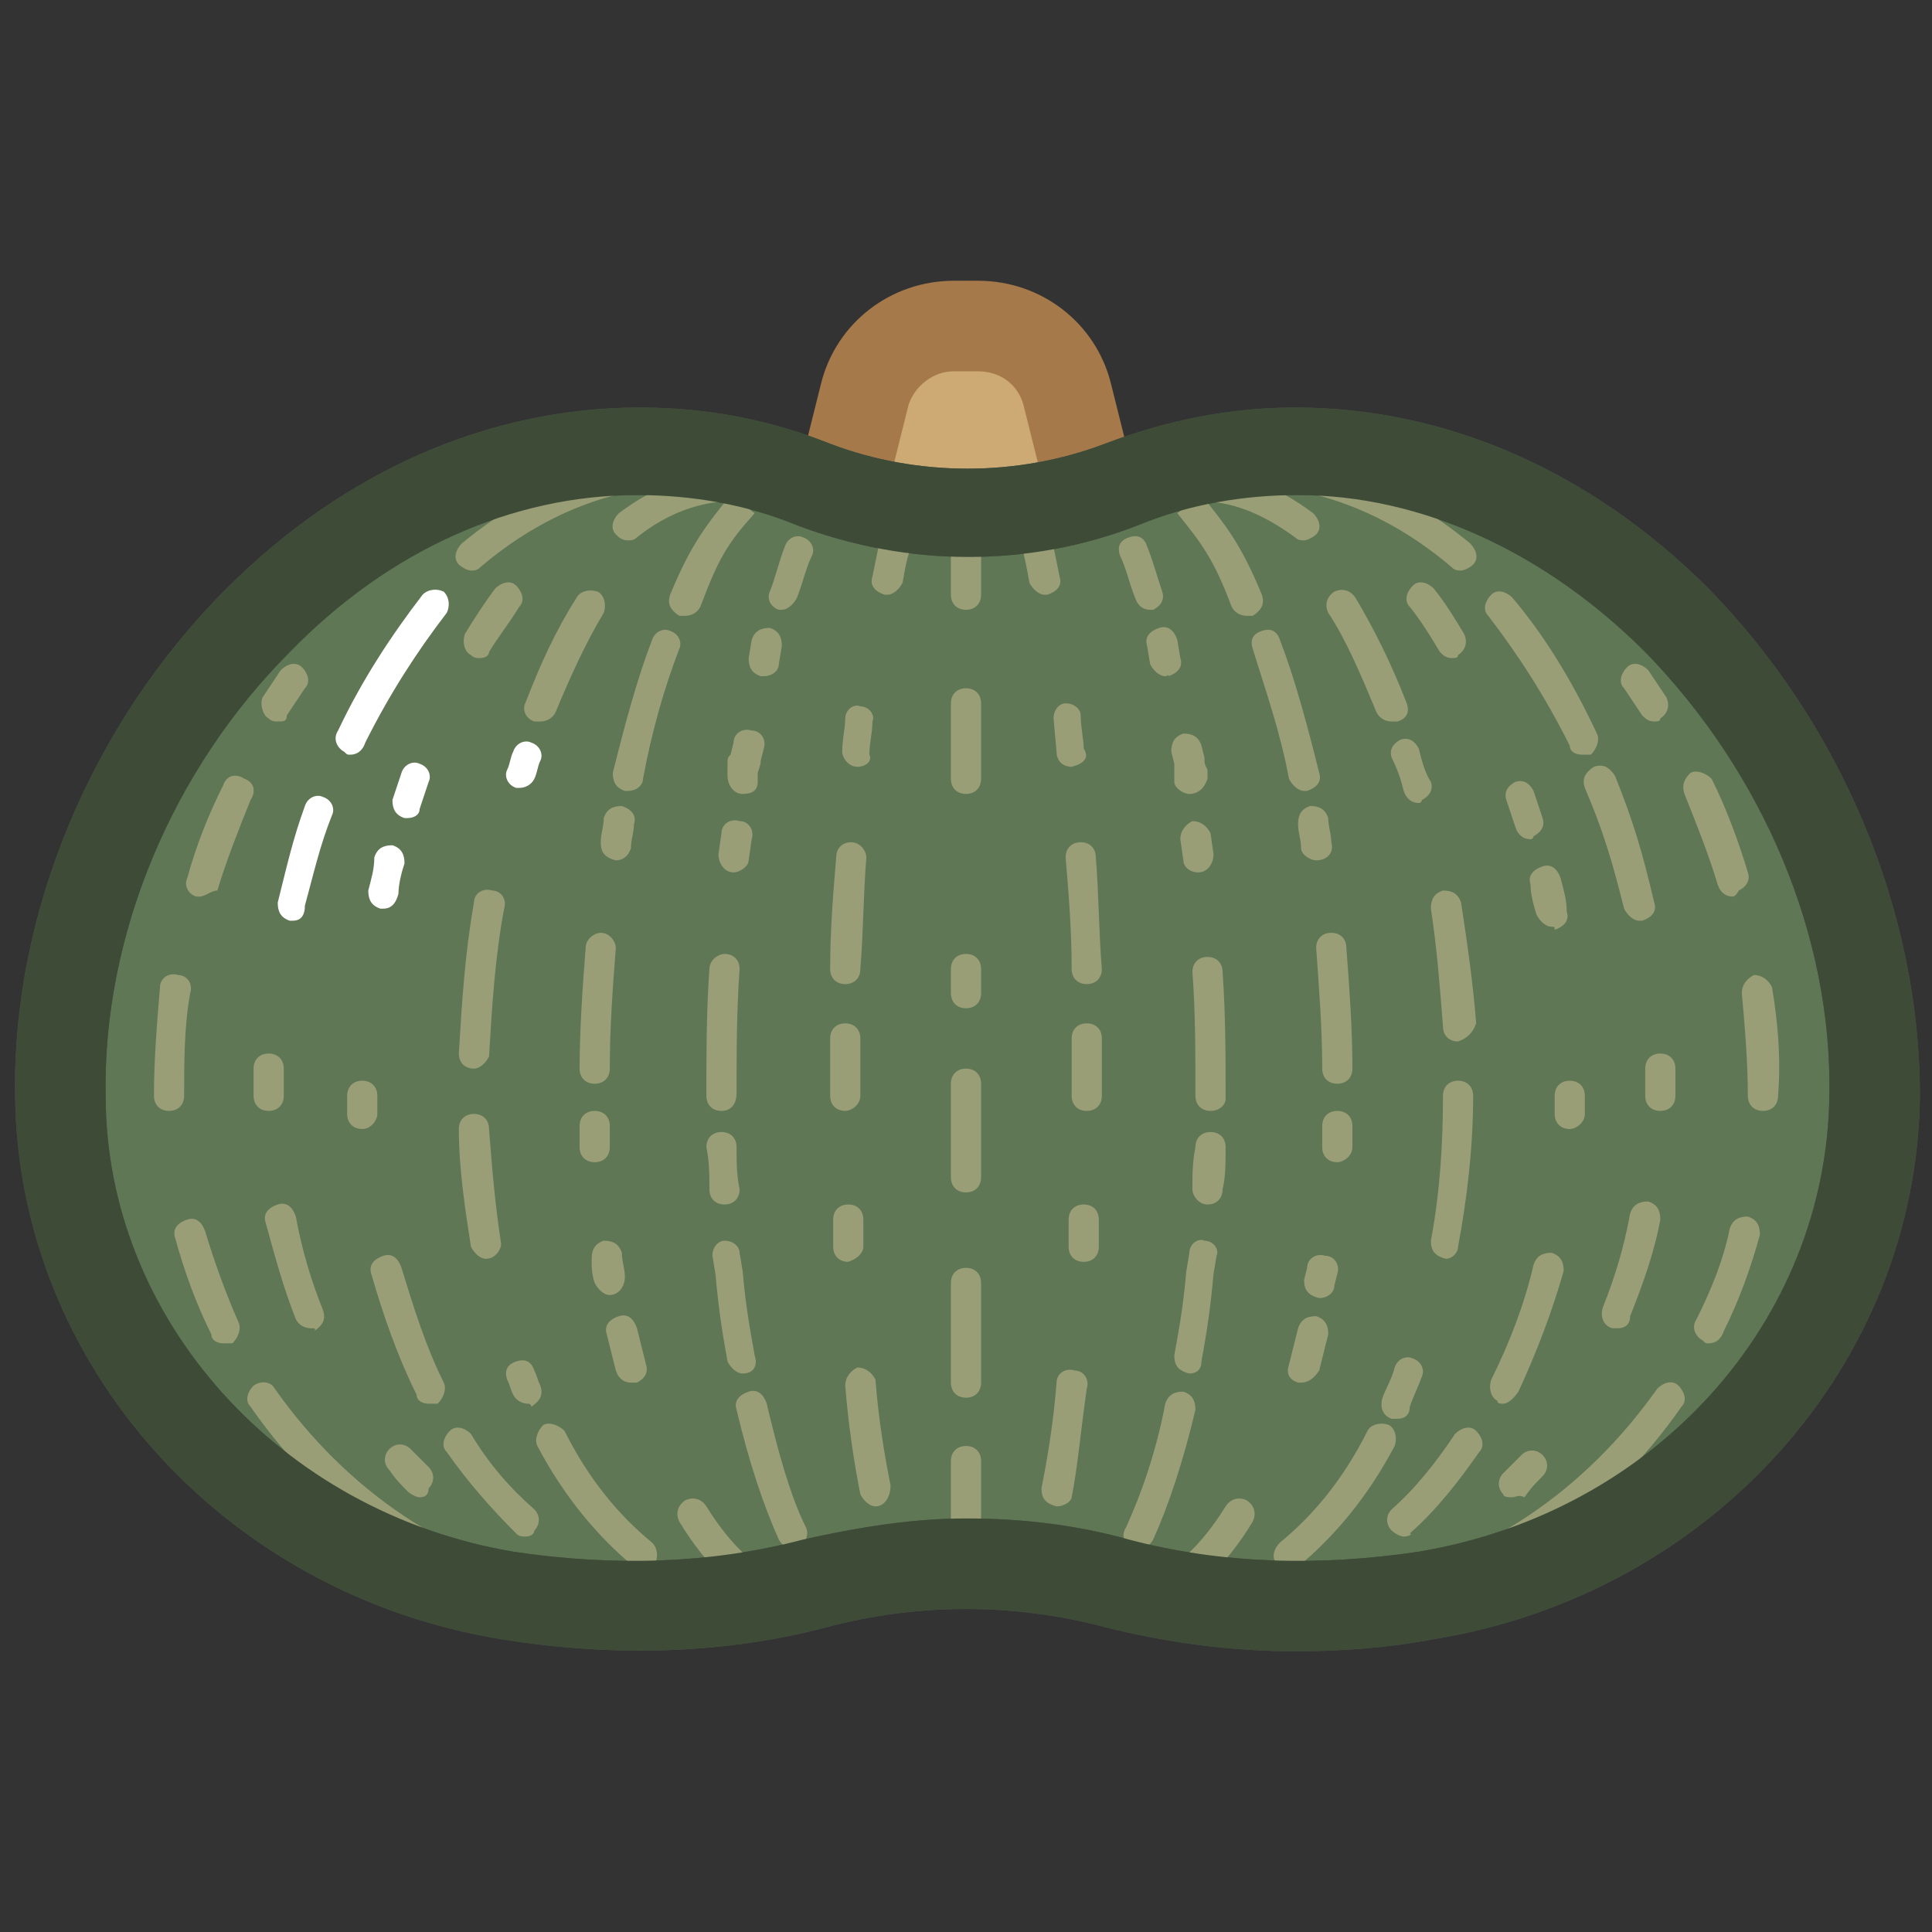 <svg xmlns="http://www.w3.org/2000/svg" xmlns:xlink="http://www.w3.org/1999/xlink" id="Layer_1" x="0" y="0" version="1.1" viewBox="0 0 64 64" xml:space="preserve" style="enable-background:new 0 0 64 64"><rect x="0" y="0" width="64" height="64" fill="#333333" stroke="none"/><style type="text/css">.st0{display:none;fill:#d1a982}.st19{fill:#fff}.st84{fill:#cda973}.st85{fill:#a5794a}.st92{fill:#5f7755}.st93{fill:#4a544b}.st94{fill:#999e77}.st95{fill:#3e4c37}</style><rect width="2535.7" height="2318.4" x="-26.2" y="-1313" class="st0"/><g><path d="M27.5,17.8l1.2-4.8c0.3-1.3,1.5-2.3,2.9-2.3h0.8c1.4,0,2.6,0.9,2.9,2.3l1.2,4.8H27.5z" class="st84"/><path d="M26,17.5l1.2-4.8c0.5-2,2.3-3.4,4.4-3.4h0.8c2.1,0,3.9,1.4,4.4,3.4l1.2,4.8l-2.9,0.7l-1.2-4.8 c-0.2-0.7-0.8-1.1-1.5-1.1h-0.8c-0.7,0-1.3,0.5-1.5,1.1l-1.2,4.8L26,17.5z" class="st85"/><path d="M42.9,15c-2,0-4,0.4-5.8,1.1c-3.3,1.3-6.9,1.3-10.2,0c-1.8-0.7-3.8-1.1-5.8-1.1C10.5,15,1.9,25.7,2,36.3 c0.1,8.4,6.6,15.2,14.8,16.6c3.6,0.6,7.1,0.4,10.2-0.4c3.3-0.8,6.7-0.8,10,0c3.1,0.8,6.6,1,10.2,0.4c8.3-1.4,14.7-8.2,14.8-16.6 C62.1,25.7,53.5,15,42.9,15z" class="st92"/><path d="M42.9,54.7c-2.2,0-4.3-0.3-6.3-0.8c-3-0.8-6.2-0.8-9.2,0c-3.4,0.9-7.1,1-10.8,0.4c-9.2-1.5-16-9.1-16.1-18 c-0.1-6,2.5-12.3,7-16.8c3.9-3.9,8.7-6,13.7-6c2.2,0,4.3,0.4,6.3,1.2c2.9,1.1,6.2,1.1,9.1,0c2.1-0.8,4.2-1.2,6.3-1.2 c5,0,9.8,2.1,13.7,6c4.4,4.5,7,10.7,7,16.8c-0.1,8.9-6.9,16.5-16.1,18C45.9,54.6,44.4,54.7,42.9,54.7z M32,50.3 c1.8,0,3.6,0.2,5.4,0.7c3,0.8,6.3,0.9,9.6,0.4c7.8-1.3,13.5-7.6,13.6-15.1c0.1-5.3-2.2-10.7-6.1-14.7c-3.3-3.3-7.4-5.2-11.5-5.2 c-1.8,0-3.6,0.3-5.3,1c-3.6,1.4-7.6,1.4-11.3,0c-1.7-0.7-3.5-1-5.3-1c-4.1,0-8.2,1.8-11.5,5.2C5.7,25.5,3.4,31,3.5,36.3 C3.5,43.7,9.3,50.1,17,51.4c3.3,0.5,6.6,0.4,9.6-0.4C28.4,50.6,30.2,50.3,32,50.3z" class="st93"/><path d="M7.4,44.5c-0.2,0-0.4-0.1-0.4-0.3c-0.5-1-0.9-2.1-1.2-3.2c-0.1-0.3,0.1-0.5,0.4-0.6c0.3-0.1,0.5,0.1,0.6,0.4 c0.3,1,0.7,2.1,1.1,3c0.1,0.2,0,0.5-0.2,0.7C7.5,44.5,7.4,44.5,7.4,44.5z" class="st94"/><path d="M5.6,36.8c-0.3,0-0.5-0.2-0.5-0.5c0-1.2,0.1-2.4,0.2-3.6c0-0.3,0.3-0.5,0.6-0.4c0.3,0,0.5,0.3,0.4,0.6 c-0.2,1.1-0.2,2.3-0.2,3.4C6.1,36.6,5.9,36.8,5.6,36.8C5.6,36.8,5.6,36.8,5.6,36.8z" class="st94"/><path d="M6.6,29.7c0,0-0.1,0-0.1,0c-0.3-0.1-0.4-0.4-0.3-0.6c0.3-1.1,0.7-2.1,1.2-3.1c0.1-0.3,0.4-0.4,0.7-0.2 c0.3,0.1,0.4,0.4,0.2,0.7c-0.4,1-0.8,2-1.1,3C7,29.5,6.8,29.7,6.6,29.7z" class="st94"/><path d="M9.2,23.9c-0.1,0-0.2,0-0.3-0.1c-0.2-0.1-0.3-0.5-0.2-0.7c0.2-0.3,0.4-0.6,0.6-0.9c0.2-0.2,0.5-0.3,0.7-0.1 s0.3,0.5,0.1,0.7c-0.2,0.3-0.4,0.6-0.6,0.9C9.5,23.9,9.4,23.9,9.2,23.9z" class="st94"/><path d="M18.5,53.4c-4.1-0.8-7.7-3.2-10.2-6.8c-0.2-0.2-0.1-0.5,0.1-0.7C8.7,45.7,9,45.8,9.1,46 c2.4,3.4,5.8,5.7,9.6,6.4L18.5,53.4z" class="st94"/><path d="M22.7,16.1c-2.3,0-4.7,0.9-6.8,2.7c-0.1,0.1-0.2,0.1-0.3,0.1c-0.1,0-0.3-0.1-0.4-0.2 c-0.2-0.2-0.1-0.5,0.1-0.7c2.3-1.9,4.9-2.9,7.5-2.9V16.1z" class="st94"/><path d="M13.9,49.6c-0.1,0-0.3-0.1-0.4-0.2c-0.2-0.2-0.4-0.4-0.6-0.7c-0.2-0.2-0.2-0.5,0-0.7c0.2-0.2,0.5-0.2,0.7,0 c0.2,0.2,0.4,0.4,0.6,0.6c0.2,0.2,0.2,0.5,0,0.7C14.2,49.5,14.1,49.6,13.9,49.6z" class="st94"/><path d="M10.3,44c-0.2,0-0.4-0.1-0.5-0.3c-0.4-1-0.7-2.1-1-3.2c-0.1-0.3,0.1-0.5,0.4-0.6c0.3-0.1,0.5,0.1,0.6,0.4 c0.2,1.1,0.5,2.1,0.9,3.1c0.1,0.3,0,0.5-0.3,0.7C10.5,44,10.4,44,10.3,44z" class="st94"/><path d="M8.9,36.8c-0.3,0-0.5-0.2-0.5-0.5c0-0.3,0-0.6,0-0.9c0-0.3,0.2-0.5,0.5-0.5c0.3,0,0.5,0.2,0.5,0.5 c0,0.3,0,0.6,0,0.9C9.4,36.6,9.2,36.8,8.9,36.8C8.9,36.8,8.9,36.8,8.9,36.8z" class="st94"/><path d="M9.7,30.5c0,0-0.1,0-0.1,0c-0.3-0.1-0.4-0.3-0.4-0.6c0.3-1.2,0.5-2.1,0.9-3.2c0.1-0.3,0.4-0.4,0.6-0.3 c0.3,0.1,0.4,0.4,0.3,0.6c-0.4,1-0.6,1.9-0.9,3C10.1,30.4,9.9,30.5,9.7,30.5z" class="st19"/><path d="M11.6,25c-0.1,0-0.1,0-0.2-0.1c-0.2-0.1-0.4-0.4-0.2-0.7c0.8-1.7,1.8-3.2,2.8-4.5c0.2-0.2,0.5-0.2,0.7-0.1 c0.2,0.2,0.2,0.5,0.1,0.7c-1,1.3-1.9,2.7-2.7,4.3C12,24.9,11.8,25,11.6,25z" class="st19"/><path d="M17.4,50.9c-0.1,0-0.2,0-0.3-0.1c-0.8-0.8-1.6-1.7-2.3-2.7c-0.2-0.2-0.1-0.5,0.1-0.7c0.2-0.2,0.5-0.1,0.7,0.1 c0.6,1,1.3,1.8,2.1,2.5c0.2,0.2,0.2,0.5,0,0.7C17.7,50.8,17.6,50.9,17.4,50.9z" class="st94"/><path d="M14.2,46.5c-0.2,0-0.4-0.1-0.4-0.3c-0.6-1.2-1.1-2.6-1.5-4c-0.1-0.3,0.1-0.5,0.4-0.6c0.3-0.1,0.5,0.1,0.6,0.4 c0.4,1.3,0.8,2.6,1.4,3.8c0.1,0.2,0,0.5-0.2,0.7C14.4,46.5,14.3,46.5,14.2,46.5z" class="st94"/><path d="M12,37.4c-0.3,0-0.5-0.2-0.5-0.5c0-0.2,0-0.4,0-0.6c0-0.3,0.2-0.5,0.5-0.5c0,0,0,0,0,0c0.3,0,0.5,0.2,0.5,0.5 c0,0.2,0,0.4,0,0.6C12.5,37.1,12.3,37.4,12,37.4C12,37.4,12,37.4,12,37.4z" class="st94"/><path d="M12.7,30.1c0,0-0.1,0-0.1,0c-0.3-0.1-0.4-0.3-0.4-0.6c0.1-0.4,0.2-0.7,0.2-1.1c0.1-0.3,0.3-0.4,0.6-0.4 c0.3,0.1,0.4,0.3,0.4,0.6c-0.1,0.3-0.2,0.7-0.2,1C13.1,30,12.9,30.1,12.7,30.1z" class="st19"/><path d="M13.5,27.1c0,0-0.1,0-0.1,0C13.1,27,13,26.8,13,26.5c0.1-0.3,0.2-0.6,0.3-0.9c0.1-0.3,0.4-0.4,0.6-0.3 c0.3,0.1,0.4,0.4,0.3,0.6c-0.1,0.3-0.2,0.6-0.3,0.9C13.9,27,13.7,27.1,13.5,27.1z" class="st19"/><path d="M15.9,21.8c-0.1,0-0.2,0-0.3-0.1c-0.2-0.1-0.3-0.4-0.2-0.7c0.3-0.5,0.7-1.1,1-1.5c0.2-0.2,0.5-0.3,0.7-0.1 c0.2,0.2,0.3,0.5,0.1,0.7c-0.3,0.5-0.7,1-1,1.5C16.2,21.7,16.1,21.8,15.9,21.8z" class="st94"/><path d="M21.3,52c-0.1,0-0.2,0-0.3-0.1c-1.2-1-2.3-2.3-3.2-4c-0.1-0.2,0-0.5,0.2-0.7c0.2-0.1,0.5,0,0.7,0.2 c0.8,1.6,1.8,2.8,2.9,3.7c0.2,0.2,0.2,0.5,0.1,0.7C21.6,52,21.5,52,21.3,52z" class="st94"/><path d="M17.5,46.5c-0.2,0-0.4-0.1-0.5-0.3c-0.1-0.2-0.1-0.3-0.2-0.5c-0.1-0.3,0-0.5,0.3-0.6c0.3-0.1,0.5,0,0.6,0.3 c0.1,0.2,0.1,0.3,0.2,0.5c0.1,0.3,0,0.5-0.3,0.7C17.6,46.5,17.5,46.5,17.5,46.5z" class="st94"/><path d="M16.1,41.7c-0.2,0-0.4-0.2-0.5-0.4c-0.2-1.3-0.4-2.6-0.4-3.9c0-0.3,0.2-0.5,0.5-0.5c0.3,0,0.5,0.2,0.5,0.5 c0.1,1.3,0.2,2.5,0.4,3.8C16.6,41.4,16.4,41.7,16.1,41.7C16.1,41.7,16.1,41.7,16.1,41.7z" class="st94"/><path d="M15.7,35.4C15.7,35.4,15.6,35.4,15.7,35.4c-0.3,0-0.5-0.2-0.5-0.5c0.1-1.7,0.2-3.3,0.5-5 c0-0.3,0.3-0.5,0.6-0.4c0.3,0,0.5,0.3,0.4,0.6c-0.3,1.6-0.4,3.2-0.5,4.9C16.1,35.2,15.9,35.4,15.7,35.4z" class="st94"/><path d="M17.2,26.1c0,0-0.1,0-0.1,0c-0.3-0.1-0.4-0.4-0.3-0.6c0.1-0.2,0.1-0.4,0.2-0.6c0.1-0.3,0.4-0.4,0.6-0.3 c0.3,0.1,0.4,0.4,0.3,0.6c-0.1,0.2-0.1,0.4-0.2,0.6C17.6,26,17.4,26.1,17.2,26.1z" class="st19"/><path d="M17.9,23.9c-0.1,0-0.1,0-0.2,0c-0.3-0.1-0.4-0.4-0.3-0.6c0.5-1.3,1-2.4,1.7-3.5c0.1-0.2,0.4-0.3,0.7-0.2 c0.2,0.1,0.3,0.4,0.2,0.7c-0.6,1-1.1,2.1-1.6,3.3C18.3,23.8,18.1,23.9,17.9,23.9z" class="st94"/><path d="M24.3,15.6c-1.3,0-2.6,0.5-3.8,1.4c-0.2,0.2-0.3,0.5-0.1,0.7c0.1,0.1,0.2,0.2,0.4,0.2c0.1,0,0.2,0,0.3-0.1 c1-0.8,2.1-1.2,3.2-1.2V15.6z" class="st94"/><path d="M25.6,53.3c-1.1-0.4-2.2-1.4-3.1-2.9c-0.1-0.2-0.1-0.5,0.2-0.7c0.2-0.1,0.5-0.1,0.7,0.2 c0.8,1.3,1.7,2.1,2.6,2.5L25.6,53.3z" class="st94"/><path d="M20.9,45.8c-0.2,0-0.4-0.1-0.5-0.4c-0.1-0.4-0.2-0.8-0.3-1.2c-0.1-0.3,0.1-0.5,0.4-0.6 c0.3-0.1,0.5,0.1,0.6,0.4c0.1,0.4,0.2,0.8,0.3,1.2c0.1,0.3-0.1,0.5-0.3,0.6C21,45.8,20.9,45.8,20.9,45.8z" class="st94"/><path d="M20.2,42.9c-0.2,0-0.4-0.2-0.5-0.4c-0.1-0.3-0.1-0.5-0.1-0.8c0-0.3,0.1-0.5,0.4-0.6c0.3,0,0.5,0.1,0.6,0.4 c0,0.3,0.1,0.5,0.1,0.8C20.7,42.6,20.5,42.9,20.2,42.9C20.2,42.9,20.2,42.9,20.2,42.9z" class="st94"/><path d="M19.7,38.5c-0.3,0-0.5-0.2-0.5-0.5c0-0.2,0-0.5,0-0.7c0-0.3,0.2-0.5,0.5-0.5c0,0,0,0,0,0 c0.3,0,0.5,0.2,0.5,0.5c0,0.2,0,0.5,0,0.7C20.2,38.3,20,38.5,19.7,38.5C19.7,38.5,19.7,38.5,19.7,38.5z" class="st94"/><path d="M19.7,35.9C19.7,35.9,19.7,35.9,19.7,35.9c-0.3,0-0.5-0.2-0.5-0.5c0-1.3,0.1-2.7,0.2-4c0-0.3,0.3-0.5,0.5-0.5 c0.3,0,0.5,0.3,0.5,0.5c-0.1,1.3-0.2,2.6-0.2,4C20.2,35.7,20,35.9,19.7,35.9z" class="st94"/><path d="M20.4,28.5C20.3,28.5,20.3,28.5,20.4,28.5c-0.4-0.1-0.5-0.3-0.5-0.6c0-0.3,0.1-0.5,0.1-0.8 c0.1-0.3,0.3-0.4,0.6-0.4c0.3,0.1,0.5,0.3,0.4,0.6c0,0.3-0.1,0.5-0.1,0.8C20.8,28.4,20.6,28.5,20.4,28.5z" class="st94"/><path d="M20.8,26.2c0,0-0.1,0-0.1,0c-0.3-0.1-0.4-0.3-0.4-0.6c0.4-1.6,0.8-3.1,1.3-4.4c0.1-0.3,0.4-0.4,0.6-0.3 c0.3,0.1,0.4,0.4,0.3,0.6c-0.5,1.3-0.9,2.7-1.2,4.3C21.3,26,21.1,26.2,20.8,26.2z" class="st94"/><path d="M26.3,51.3c-0.2,0-0.4-0.1-0.5-0.3c-0.5-1.1-1-2.6-1.4-4.3c-0.1-0.3,0.1-0.5,0.4-0.6c0.3-0.1,0.5,0.1,0.6,0.4 c0.4,1.7,0.8,3.1,1.3,4.1c0.1,0.2,0,0.5-0.2,0.7C26.4,51.3,26.4,51.3,26.3,51.3z" class="st94"/><path d="M24.6,45.5c-0.2,0-0.4-0.2-0.5-0.4c-0.2-1.1-0.3-1.8-0.4-2.9l-0.1-0.6c0-0.3,0.2-0.5,0.4-0.5 c0.3,0,0.5,0.2,0.5,0.4l0.1,0.6c0.1,1.1,0.2,1.7,0.4,2.8C25.1,45.2,25,45.5,24.6,45.5C24.7,45.5,24.6,45.5,24.6,45.5z" class="st94"/><path d="M24,39.9c-0.3,0-0.5-0.2-0.5-0.5c0-0.5,0-0.9-0.1-1.4c0-0.3,0.2-0.5,0.5-0.5c0,0,0,0,0,0 c0.3,0,0.5,0.2,0.5,0.5c0,0.5,0,0.9,0.1,1.4C24.5,39.7,24.3,39.9,24,39.9C24,39.9,24,39.9,24,39.9z" class="st94"/><path d="M23.9,36.8c-0.3,0-0.5-0.2-0.5-0.5c0-1.4,0-2.8,0.1-4.2c0-0.3,0.3-0.5,0.5-0.5c0.3,0,0.5,0.2,0.5,0.5 c-0.1,1.4-0.1,2.8-0.1,4.1C24.4,36.6,24.2,36.8,23.9,36.8L23.9,36.8z" class="st94"/><path d="M24.3,28.9C24.3,28.9,24.3,28.9,24.3,28.9c-0.3,0-0.5-0.3-0.5-0.6l0.1-0.7c0-0.3,0.3-0.5,0.6-0.4 c0.3,0,0.5,0.3,0.4,0.6l-0.1,0.7C24.8,28.7,24.5,28.9,24.3,28.9z" class="st94"/><path d="M24.6,26.3C24.6,26.3,24.6,26.3,24.6,26.3c-0.3,0-0.5-0.3-0.5-0.6l0-0.3c0-0.3,0-0.3,0.1-0.4l0.1-0.4 c0-0.3,0.3-0.5,0.6-0.4c0.3,0,0.5,0.3,0.4,0.6l-0.1,0.4c0,0.1,0,0.1-0.1,0.4l0,0.3C25.1,26.2,24.9,26.3,24.6,26.3z" class="st94"/><path d="M25.3,22.4c0,0-0.1,0-0.1,0c-0.3-0.1-0.4-0.3-0.4-0.6l0.1-0.6c0.1-0.3,0.3-0.4,0.6-0.4 c0.3,0.1,0.4,0.3,0.4,0.6L25.8,22C25.8,22.2,25.6,22.4,25.3,22.4z" class="st94"/><path d="M25.9,20.2c0,0-0.1,0-0.1,0c-0.3-0.1-0.4-0.4-0.3-0.6c0.2-0.5,0.3-1,0.5-1.5c0.1-0.3,0.4-0.4,0.6-0.3 c0.3,0.1,0.4,0.4,0.3,0.6c-0.2,0.4-0.3,0.9-0.5,1.4C26.3,20,26.1,20.2,25.9,20.2z" class="st94"/><path d="M29.2,17.7c-0.1,0.4-0.2,0.9-0.3,1.4c-0.1,0.3,0.1,0.5,0.4,0.6c0,0,0.1,0,0.1,0c0.2,0,0.4-0.2,0.5-0.4 c0.1-0.6,0.2-1.1,0.4-1.4L29.2,17.7z" class="st94"/><path d="M29,49.9c-0.2,0-0.4-0.2-0.5-0.4c-0.2-1-0.4-2.3-0.5-3.6c0-0.3,0.2-0.5,0.4-0.6c0.3,0,0.5,0.2,0.6,0.4 c0.1,1.3,0.3,2.5,0.5,3.5C29.5,49.6,29.3,49.9,29,49.9C29,49.9,29,49.9,29,49.9z" class="st94"/><path d="M28.1,41.8c-0.3,0-0.5-0.2-0.5-0.5l0-0.9c0-0.3,0.2-0.5,0.5-0.5c0.3,0,0.5,0.2,0.5,0.5l0,0.9 C28.6,41.5,28.4,41.7,28.1,41.8C28.1,41.8,28.1,41.8,28.1,41.8z" class="st94"/><path d="M28,36.8c-0.3,0-0.5-0.2-0.5-0.5c0-0.6,0-1.3,0-1.9c0-0.3,0.2-0.5,0.5-0.5c0,0,0,0,0,0c0.3,0,0.5,0.2,0.5,0.5 c0,0.6,0,1.3,0,1.9C28.5,36.6,28.2,36.8,28,36.8L28,36.8z" class="st94"/><path d="M28,32.6C28,32.6,28,32.6,28,32.6c-0.3,0-0.5-0.2-0.5-0.5c0-1.3,0.1-2.5,0.2-3.7c0-0.3,0.2-0.5,0.5-0.5 c0.3,0,0.5,0.3,0.5,0.5c-0.1,1.2-0.1,2.5-0.2,3.7C28.5,32.4,28.3,32.6,28,32.6z" class="st94"/><path d="M28.4,25.4C28.4,25.4,28.4,25.4,28.4,25.4c-0.3,0-0.5-0.3-0.5-0.5c0-0.4,0.1-0.8,0.1-1.1 c0-0.3,0.3-0.5,0.5-0.4c0.3,0,0.5,0.3,0.4,0.5c0,0.4-0.1,0.7-0.1,1.1C28.9,25.2,28.7,25.4,28.4,25.4z" class="st94"/><path d="M31.5,50.6v-2.2c0-0.3,0.2-0.5,0.5-0.5s0.5,0.2,0.5,0.5v2.2H31.5z" class="st94"/><path d="M32,46.3c-0.3,0-0.5-0.2-0.5-0.5v-3.3c0-0.3,0.2-0.5,0.5-0.5s0.5,0.2,0.5,0.5v3.3 C32.5,46.1,32.3,46.3,32,46.3z" class="st94"/><path d="M32,39.5c-0.3,0-0.5-0.2-0.5-0.5v-3.1c0-0.3,0.2-0.5,0.5-0.5s0.5,0.2,0.5,0.5V39C32.5,39.3,32.3,39.5,32,39.5 z" class="st94"/><path d="M32,33.4c-0.3,0-0.5-0.2-0.5-0.5v-0.8c0-0.3,0.2-0.5,0.5-0.5s0.5,0.2,0.5,0.5v0.8 C32.5,33.2,32.3,33.4,32,33.4z" class="st94"/><path d="M32,26.3c-0.3,0-0.5-0.2-0.5-0.5v-2.5c0-0.3,0.2-0.5,0.5-0.5s0.5,0.2,0.5,0.5v2.5 C32.5,26.1,32.3,26.3,32,26.3z" class="st94"/><path d="M32.5,18v1.7c0,0.3-0.2,0.5-0.5,0.5s-0.5-0.2-0.5-0.5V18H32.5z" class="st94"/><path d="M56.6,44.5c-0.1,0-0.1,0-0.2-0.1c-0.2-0.1-0.4-0.4-0.2-0.7c0.5-1,0.9-2,1.1-3c0.1-0.3,0.3-0.4,0.6-0.4 c0.3,0.1,0.4,0.3,0.4,0.6c-0.3,1.1-0.7,2.2-1.2,3.2C57,44.4,56.8,44.5,56.6,44.5z" class="st94"/><path d="M58.4,36.8C58.4,36.8,58.4,36.8,58.4,36.8c-0.3,0-0.5-0.2-0.5-0.5c0-1.1-0.1-2.3-0.2-3.4 c0-0.3,0.2-0.5,0.4-0.6c0.3,0,0.5,0.2,0.6,0.4c0.2,1.2,0.3,2.4,0.2,3.6C58.9,36.6,58.7,36.8,58.4,36.8z" class="st94"/><path d="M57.4,29.7c-0.2,0-0.4-0.1-0.5-0.4c-0.3-1-0.7-2-1.1-3c-0.1-0.3,0-0.5,0.2-0.7c0.2-0.1,0.5,0,0.7,0.2 c0.5,1,0.9,2.1,1.2,3.1c0.1,0.3-0.1,0.5-0.3,0.6C57.5,29.7,57.4,29.7,57.4,29.7z" class="st94"/><path d="M54.8,23.9c-0.2,0-0.3-0.1-0.4-0.2c-0.2-0.3-0.4-0.6-0.6-0.9c-0.2-0.2-0.1-0.5,0.1-0.7 c0.2-0.2,0.5-0.1,0.7,0.1c0.2,0.3,0.4,0.6,0.6,0.9c0.1,0.2,0.1,0.5-0.2,0.7C55,23.9,54.9,23.9,54.8,23.9z" class="st94"/><path d="M45.5,53.4c4.1-0.8,7.7-3.2,10.2-6.8c0.2-0.2,0.1-0.5-0.1-0.7c-0.2-0.2-0.5-0.1-0.7,0.1 c-2.4,3.4-5.8,5.7-9.6,6.4L45.5,53.4z" class="st94"/><path d="M41.3,16.1c2.3,0,4.7,0.9,6.8,2.7c0.1,0.1,0.2,0.1,0.3,0.1c0.1,0,0.3-0.1,0.4-0.2c0.2-0.2,0.1-0.5-0.1-0.7 c-2.3-1.9-4.9-2.9-7.5-2.9V16.1z" class="st94"/><path d="M50.1,49.6c-0.1,0-0.3,0-0.3-0.1c-0.2-0.2-0.2-0.5,0-0.7c0.2-0.2,0.4-0.4,0.6-0.6c0.2-0.2,0.5-0.2,0.7,0 c0.2,0.2,0.2,0.5,0,0.7c-0.2,0.2-0.4,0.4-0.6,0.7C50.3,49.5,50.2,49.6,50.1,49.6z" class="st94"/><path d="M53.6,44c-0.1,0-0.1,0-0.2,0c-0.3-0.1-0.4-0.4-0.3-0.7c0.4-1,0.7-2,0.9-3.1c0.1-0.3,0.3-0.4,0.6-0.4 c0.3,0.1,0.4,0.3,0.4,0.6c-0.2,1.1-0.6,2.2-1,3.2C54,43.9,53.8,44,53.6,44z" class="st94"/><path d="M55,36.8C55,36.8,55,36.8,55,36.8c-0.3,0-0.5-0.2-0.5-0.5c0-0.3,0-0.6,0-0.9c0-0.3,0.2-0.5,0.5-0.5 c0.3,0,0.5,0.2,0.5,0.5c0,0.3,0,0.6,0,0.9C55.5,36.6,55.3,36.8,55,36.8z" class="st94"/><path d="M54.3,30.5c-0.2,0-0.4-0.2-0.5-0.4c-0.4-1.6-0.7-2.6-1.3-4c-0.1-0.3,0-0.5,0.3-0.7c0.3-0.1,0.5,0,0.7,0.3 c0.6,1.5,0.9,2.5,1.3,4.2c0.1,0.3-0.1,0.5-0.4,0.6C54.4,30.5,54.4,30.5,54.3,30.5z" class="st94"/><path d="M52.4,25c-0.2,0-0.4-0.1-0.4-0.3c-0.8-1.6-1.7-3-2.7-4.3c-0.2-0.2-0.1-0.5,0.1-0.7c0.2-0.2,0.5-0.1,0.7,0.1 c1.1,1.3,2,2.8,2.8,4.5c0.1,0.2,0,0.5-0.2,0.7C52.5,25,52.5,25,52.4,25z" class="st94"/><path d="M46.5,50.9c-0.1,0-0.3-0.1-0.4-0.2c-0.2-0.2-0.2-0.5,0-0.7c0.8-0.7,1.5-1.6,2.1-2.5c0.2-0.2,0.5-0.3,0.7-0.1 c0.2,0.2,0.3,0.5,0.1,0.7c-0.7,1-1.4,1.9-2.3,2.7C46.8,50.8,46.7,50.9,46.5,50.9z" class="st94"/><path d="M49.8,46.5c-0.1,0-0.2,0-0.2-0.1c-0.2-0.1-0.3-0.4-0.2-0.7c0.6-1.2,1.1-2.5,1.4-3.8c0.1-0.3,0.3-0.4,0.6-0.4 c0.3,0.1,0.4,0.3,0.4,0.6c-0.4,1.4-0.9,2.7-1.5,4C50.1,46.4,49.9,46.5,49.8,46.5z" class="st94"/><path d="M52,37.4C52,37.4,52,37.4,52,37.4c-0.3,0-0.5-0.2-0.5-0.5c0-0.2,0-0.4,0-0.6c0-0.3,0.2-0.5,0.5-0.5 c0,0,0,0,0,0c0.3,0,0.5,0.2,0.5,0.5c0,0.2,0,0.4,0,0.6C52.5,37.2,52.2,37.4,52,37.4z" class="st94"/><path d="M51.4,30.7c-0.2,0-0.4-0.2-0.5-0.4c-0.1-0.3-0.2-0.7-0.2-1c-0.1-0.3,0.1-0.5,0.4-0.6c0.3-0.1,0.5,0.1,0.6,0.4 c0.1,0.4,0.2,0.7,0.2,1.1c0.1,0.3-0.1,0.5-0.4,0.6C51.5,30.7,51.5,30.7,51.4,30.7z" class="st94"/><path d="M50.7,27.8c-0.2,0-0.4-0.1-0.5-0.4c-0.1-0.3-0.2-0.6-0.3-0.9c-0.1-0.3,0.1-0.5,0.3-0.6 c0.3-0.1,0.5,0.1,0.6,0.3c0.1,0.3,0.2,0.6,0.3,0.9c0.1,0.3-0.1,0.5-0.3,0.6C50.8,27.8,50.7,27.8,50.7,27.8z" class="st94"/><path d="M48.1,21.8c-0.2,0-0.3-0.1-0.4-0.2c-0.3-0.5-0.6-1-1-1.5c-0.2-0.2-0.1-0.5,0.1-0.7c0.2-0.2,0.5-0.1,0.7,0.1 c0.4,0.5,0.7,1,1,1.5c0.1,0.2,0.1,0.5-0.2,0.7C48.3,21.8,48.2,21.8,48.1,21.8z" class="st94"/><path d="M42.7,52c-0.1,0-0.3-0.1-0.4-0.2c-0.2-0.2-0.1-0.5,0.1-0.7c1.1-0.9,2.1-2.1,2.9-3.7c0.1-0.2,0.4-0.3,0.7-0.2 c0.2,0.1,0.3,0.4,0.2,0.7c-0.9,1.7-2,3-3.2,4C42.9,52,42.8,52,42.7,52z" class="st94"/><path d="M46.3,47c-0.1,0-0.1,0-0.2,0c-0.3-0.1-0.4-0.4-0.3-0.7c0.1-0.3,0.3-0.6,0.4-1c0.1-0.3,0.4-0.4,0.6-0.3 c0.3,0.1,0.4,0.4,0.3,0.6c-0.1,0.3-0.3,0.7-0.4,1C46.7,46.9,46.5,47,46.3,47z" class="st94"/><path d="M47.9,41.7C47.9,41.7,47.8,41.7,47.9,41.7c-0.4-0.1-0.5-0.3-0.5-0.6c0.3-1.6,0.4-3.2,0.4-4.8 c0-0.3,0.2-0.5,0.5-0.5c0,0,0,0,0,0c0.3,0,0.5,0.2,0.5,0.5c0,1.7-0.2,3.4-0.5,5C48.3,41.5,48.1,41.7,47.9,41.7z" class="st94"/><path d="M48.3,34.5c-0.3,0-0.5-0.2-0.5-0.5c-0.1-1.3-0.2-2.6-0.4-3.9c0-0.3,0.1-0.5,0.4-0.6c0.3,0,0.5,0.1,0.6,0.4 c0.2,1.3,0.4,2.7,0.5,4C48.8,34.2,48.6,34.4,48.3,34.5C48.3,34.5,48.3,34.5,48.3,34.5z" class="st94"/><path d="M47,26.6c-0.2,0-0.4-0.1-0.5-0.4c-0.1-0.4-0.2-0.7-0.4-1.1c-0.1-0.3,0.1-0.5,0.3-0.6c0.3-0.1,0.5,0.1,0.6,0.3 c0.1,0.4,0.2,0.8,0.4,1.1c0.1,0.3-0.1,0.5-0.3,0.6C47.1,26.6,47,26.6,47,26.6z" class="st94"/><path d="M46.1,23.9c-0.2,0-0.4-0.1-0.5-0.3c-0.5-1.2-1-2.4-1.6-3.3c-0.1-0.2-0.1-0.5,0.2-0.7c0.2-0.1,0.5-0.1,0.7,0.2 c0.6,1,1.2,2.2,1.7,3.5c0.1,0.3,0,0.5-0.3,0.6C46.2,23.9,46.1,23.9,46.1,23.9z" class="st94"/><path d="M39.7,16.6c1.1,0,2.1,0.4,3.2,1.2c0.1,0.1,0.2,0.1,0.3,0.1c0.1,0,0.3-0.1,0.4-0.2c0.2-0.2,0.1-0.5-0.1-0.7 c-1.2-0.9-2.5-1.4-3.8-1.4V16.6z" class="st94"/><path d="M38.4,53.3c1.1-0.4,2.2-1.4,3.1-2.9c0.1-0.2,0.1-0.5-0.2-0.7c-0.2-0.1-0.5-0.1-0.7,0.2 c-0.8,1.3-1.7,2.1-2.6,2.5L38.4,53.3z" class="st94"/><path d="M43.1,45.8c0,0-0.1,0-0.1,0c-0.3-0.1-0.4-0.3-0.3-0.6c0.1-0.4,0.2-0.8,0.3-1.2c0.1-0.3,0.3-0.4,0.6-0.4 c0.3,0.1,0.4,0.3,0.4,0.6c-0.1,0.4-0.2,0.8-0.3,1.2C43.5,45.7,43.3,45.8,43.1,45.8z" class="st94"/><path d="M43.7,43C43.7,43,43.7,43,43.7,43c-0.4-0.1-0.5-0.3-0.5-0.6l0.1-0.4c0-0.3,0.3-0.5,0.6-0.4 c0.3,0,0.5,0.3,0.4,0.6l-0.1,0.4C44.2,42.8,44,43,43.7,43z" class="st94"/><path d="M44.3,38.5C44.3,38.5,44.3,38.5,44.3,38.5c-0.3,0-0.5-0.2-0.5-0.5c0-0.2,0-0.5,0-0.7c0-0.3,0.2-0.5,0.5-0.5 c0.3,0,0.5,0.2,0.5,0.5c0,0.2,0,0.5,0,0.7C44.8,38.3,44.5,38.5,44.3,38.5z" class="st94"/><path d="M44.3,35.9c-0.3,0-0.5-0.2-0.5-0.5c0-1.3-0.1-2.6-0.2-4c0-0.3,0.2-0.5,0.5-0.5c0.3,0,0.5,0.2,0.5,0.5 c0.1,1.3,0.2,2.7,0.2,4C44.8,35.7,44.6,35.9,44.3,35.9C44.3,35.9,44.3,35.9,44.3,35.9z" class="st94"/><path d="M43.6,28.5c-0.2,0-0.5-0.2-0.5-0.4c0-0.3-0.1-0.5-0.1-0.8c0-0.3,0.1-0.5,0.4-0.6c0.3,0,0.5,0.1,0.6,0.4 c0,0.3,0.1,0.5,0.1,0.8C44.2,28.2,44,28.5,43.6,28.5C43.7,28.5,43.6,28.5,43.6,28.5z" class="st94"/><path d="M43.2,26.2c-0.2,0-0.4-0.2-0.5-0.4c-0.3-1.6-0.8-3-1.2-4.3c-0.1-0.3,0-0.5,0.3-0.6c0.3-0.1,0.5,0,0.6,0.3 c0.5,1.3,0.9,2.8,1.3,4.4c0.1,0.3-0.1,0.5-0.4,0.6C43.2,26.2,43.2,26.2,43.2,26.2z" class="st94"/><path d="M37.7,51.3c-0.1,0-0.1,0-0.2,0c-0.2-0.1-0.4-0.4-0.2-0.7c0.5-1.1,1-2.5,1.3-4.1c0.1-0.3,0.3-0.4,0.6-0.4 c0.3,0.1,0.4,0.3,0.4,0.6c-0.4,1.7-0.9,3.2-1.4,4.3C38.1,51.2,37.9,51.3,37.7,51.3z" class="st94"/><path d="M39.4,45.5C39.4,45.5,39.3,45.5,39.4,45.5c-0.4-0.1-0.5-0.3-0.5-0.6c0.2-1.1,0.3-1.7,0.4-2.8l0.1-0.6 c0-0.3,0.3-0.5,0.5-0.4c0.3,0,0.5,0.3,0.4,0.5l-0.1,0.6c-0.1,1.1-0.2,1.8-0.4,2.9C39.8,45.4,39.6,45.5,39.4,45.5z" class="st94"/><path d="M40,39.9C40,39.9,40,39.9,40,39.9c-0.3,0-0.5-0.3-0.5-0.5c0-0.5,0-0.9,0.1-1.4c0-0.3,0.2-0.5,0.5-0.5 c0,0,0,0,0,0c0.3,0,0.5,0.2,0.5,0.5c0,0.5,0,1-0.1,1.4C40.5,39.7,40.3,39.9,40,39.9z" class="st94"/><path d="M40.1,36.8L40.1,36.8c-0.3,0-0.5-0.2-0.5-0.5c0-1.4,0-2.8-0.1-4.1c0-0.3,0.2-0.5,0.5-0.5 c0.3,0,0.5,0.2,0.5,0.5c0.1,1.4,0.1,2.8,0.1,4.2C40.6,36.6,40.4,36.8,40.1,36.8z" class="st94"/><path d="M39.7,28.9c-0.3,0-0.5-0.2-0.5-0.4l-0.1-0.7c0-0.3,0.2-0.5,0.4-0.6c0.3,0,0.5,0.2,0.6,0.4l0.1,0.7 C40.2,28.6,40,28.9,39.7,28.9C39.7,28.9,39.7,28.9,39.7,28.9z" class="st94"/><path d="M39.4,26.3c-0.2,0-0.5-0.2-0.5-0.4l0-0.3c0-0.2,0-0.2,0-0.3l-0.1-0.4c0-0.3,0.1-0.5,0.4-0.6 c0.3,0,0.5,0.1,0.6,0.4l0.1,0.4c0,0.2,0,0.2,0.1,0.4l0,0.3C39.9,26.1,39.7,26.3,39.4,26.3C39.4,26.3,39.4,26.3,39.4,26.3z" class="st94"/><path d="M38.6,22.4c-0.2,0-0.4-0.2-0.5-0.4L38,21.4c-0.1-0.3,0.1-0.5,0.4-0.6c0.3-0.1,0.5,0.1,0.6,0.4l0.1,0.6 c0.1,0.3-0.1,0.5-0.4,0.6C38.7,22.3,38.7,22.4,38.6,22.4z" class="st94"/><path d="M38.1,20.2c-0.2,0-0.4-0.1-0.5-0.4c-0.2-0.5-0.3-1-0.5-1.4c-0.1-0.3,0-0.5,0.3-0.6c0.3-0.1,0.5,0,0.6,0.3 c0.2,0.5,0.3,0.9,0.5,1.5c0.1,0.3-0.1,0.5-0.3,0.6C38.2,20.2,38.1,20.2,38.1,20.2z" class="st94"/><path d="M34.8,17.7c0.1,0.4,0.2,0.9,0.3,1.4c0.1,0.3-0.1,0.5-0.4,0.6c0,0-0.1,0-0.1,0c-0.2,0-0.4-0.2-0.5-0.4 c-0.1-0.6-0.2-1-0.3-1.4L34.8,17.7z" class="st94"/><path d="M35,49.9C35,49.9,35,49.9,35,49.9c-0.4-0.1-0.5-0.3-0.5-0.6c0.2-1,0.4-2.2,0.5-3.5c0-0.3,0.3-0.5,0.6-0.4 c0.3,0,0.5,0.3,0.4,0.6c-0.2,1.4-0.3,2.6-0.5,3.6C35.5,49.7,35.3,49.9,35,49.9z" class="st94"/><path d="M35.9,41.8C35.9,41.8,35.9,41.8,35.9,41.8c-0.3,0-0.5-0.2-0.5-0.5l0-0.9c0-0.3,0.2-0.5,0.5-0.5 c0.3,0,0.5,0.2,0.5,0.5l0,0.9C36.4,41.6,36.2,41.8,35.9,41.8z" class="st94"/><path d="M36,36.8L36,36.8c-0.3,0-0.5-0.2-0.5-0.5c0-0.6,0-1.3,0-1.9c0-0.3,0.2-0.5,0.5-0.5c0,0,0,0,0,0 c0.3,0,0.5,0.2,0.5,0.5c0,0.6,0,1.3,0,1.9C36.5,36.6,36.3,36.8,36,36.8z" class="st94"/><path d="M36,32.6c-0.3,0-0.5-0.2-0.5-0.5c0-1.3-0.1-2.5-0.2-3.7c0-0.3,0.2-0.5,0.5-0.5c0.3,0,0.5,0.2,0.5,0.5 c0.1,1.2,0.1,2.5,0.2,3.7C36.5,32.4,36.3,32.6,36,32.6C36,32.6,36,32.6,36,32.6z" class="st94"/><path d="M35.5,25.4c-0.3,0-0.5-0.2-0.5-0.5l-0.1-1.1c0-0.3,0.2-0.5,0.4-0.5c0.3,0,0.5,0.2,0.5,0.4 c0,0.4,0.1,0.8,0.1,1.1C36.1,25.1,35.9,25.3,35.5,25.4C35.6,25.4,35.6,25.4,35.5,25.4z" class="st94"/><path d="M25,17l-0.8-0.6c-0.8,1-1.3,1.6-2,3.3c-0.1,0.3,0,0.5,0.3,0.7c0.1,0,0.1,0,0.2,0c0.2,0,0.4-0.1,0.5-0.3 C23.8,18.5,24.1,18,25,17" class="st94"/><path d="M39,17l0.8-0.6c0.8,1,1.3,1.6,2,3.3c0.1,0.3,0,0.5-0.3,0.7c-0.1,0-0.1,0-0.2,0c-0.2,0-0.4-0.1-0.5-0.3 C40.2,18.5,39.8,18,39,17" class="st94"/><path d="M42.9,54.7c-2.2,0-4.3-0.3-6.3-0.8c-3-0.8-6.2-0.8-9.2,0c-3.4,0.9-7.1,1-10.8,0.4c-9.2-1.5-16-9.1-16.1-18 c-0.1-6,2.5-12.3,7-16.8c3.9-3.9,8.7-6,13.7-6c2.2,0,4.3,0.4,6.3,1.2c2.9,1.1,6.2,1.1,9.1,0c2.1-0.8,4.2-1.2,6.3-1.2 c5,0,9.8,2.1,13.7,6c4.4,4.5,7,10.7,7,16.8c-0.1,8.9-6.9,16.5-16.1,18C45.9,54.6,44.4,54.7,42.9,54.7z M32,50.3 c1.8,0,3.6,0.2,5.4,0.7c3,0.8,6.3,0.9,9.6,0.4c7.8-1.3,13.5-7.6,13.6-15.1c0.1-5.3-2.2-10.7-6.1-14.7c-3.3-3.3-7.4-5.2-11.5-5.2 c-1.8,0-3.6,0.3-5.3,1c-3.6,1.4-7.6,1.4-11.3,0c-1.7-0.7-3.5-1-5.3-1c-4.1,0-8.2,1.8-11.5,5.2C5.7,25.5,3.4,31,3.5,36.3 C3.5,43.7,9.3,50.1,17,51.4c3.3,0.5,6.6,0.4,9.6-0.4C28.4,50.6,30.2,50.3,32,50.3z" class="st95"/></g></svg>